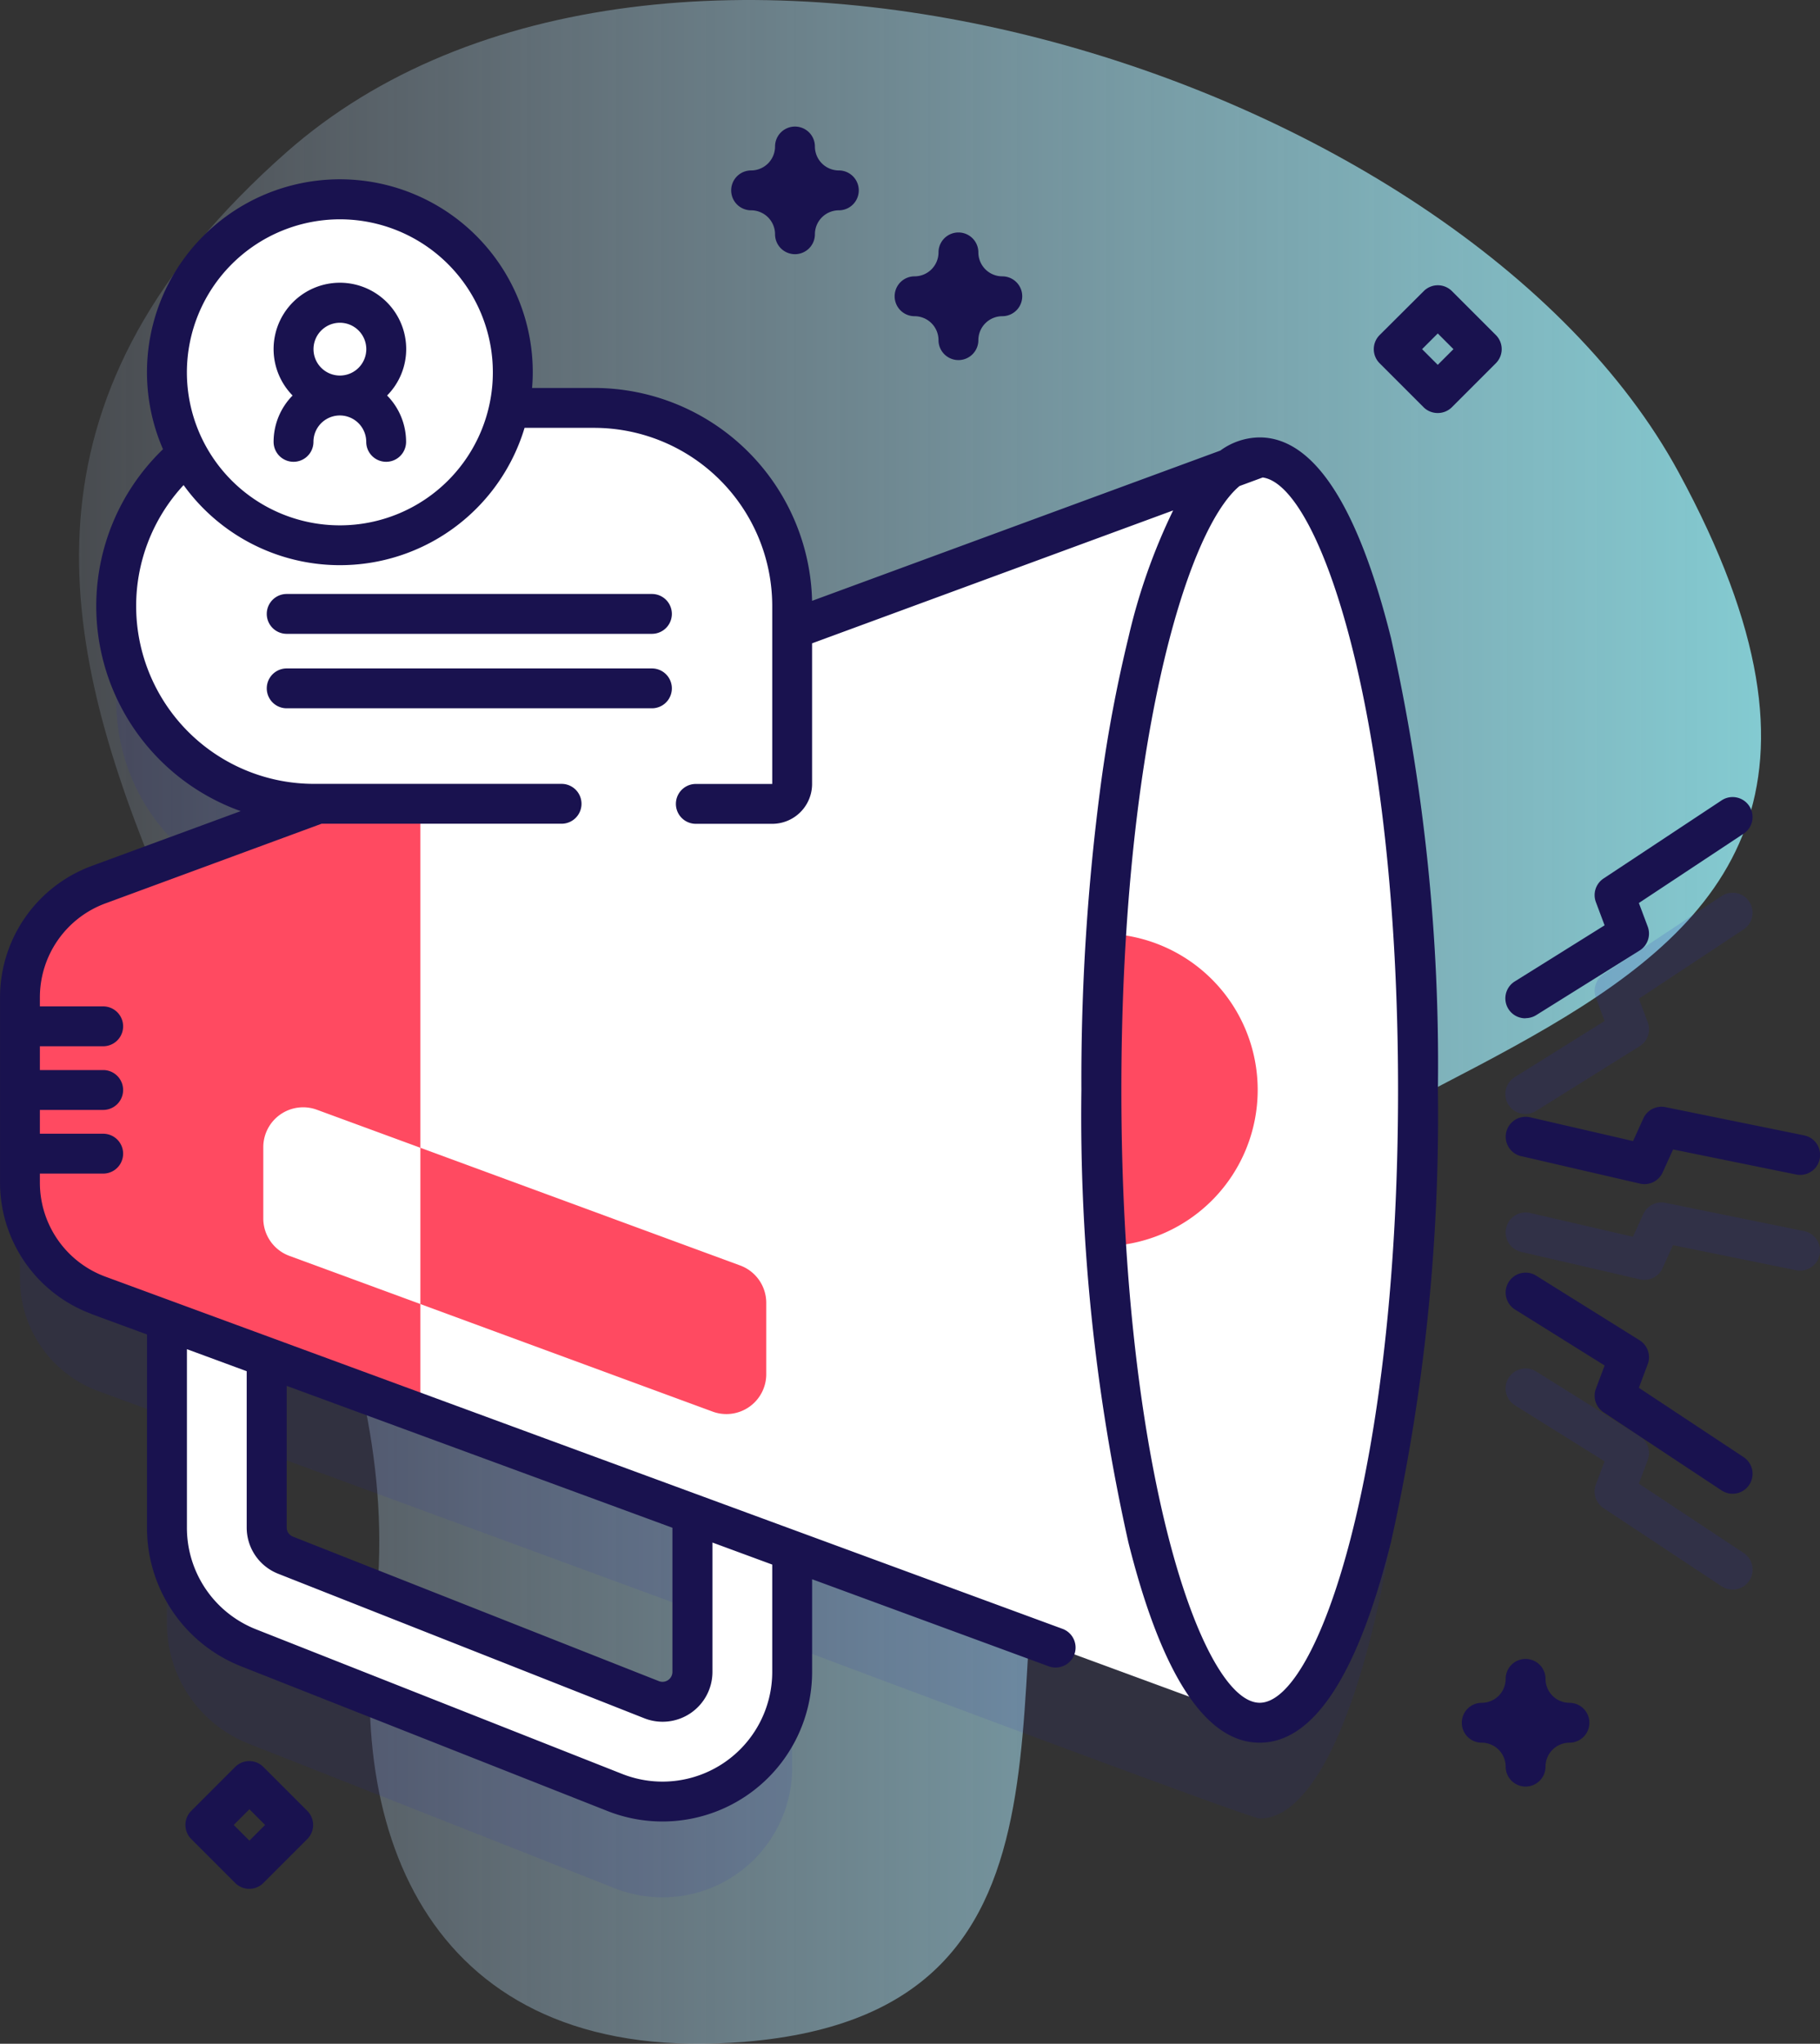<svg xmlns="http://www.w3.org/2000/svg" xmlns:xlink="http://www.w3.org/1999/xlink" width="63.933" height="71.776" viewBox="0 0 63.933 71.776">
  <rect x="0" y="0" width="63.933" height="71.776" fill="#333333" stroke="none"/>
  <defs>
    <linearGradient id="linear-gradient" y1="0.5" x2="1" y2="0.5" gradientUnits="objectBoundingBox">
      <stop offset="0" stop-color="#d2deff" stop-opacity="0"/>
      <stop offset="1" stop-color="#85dee2"/>
    </linearGradient>
  </defs>
  <g id="_4151702" data-name="4151702" transform="translate(-27.973 0)">
    <g id="Group_26591" data-name="Group 26591" transform="translate(28.674 0)">
      <g id="Group_26572" data-name="Group 26572" transform="translate(2.075)">
        <path id="Path_19453" data-name="Path 19453" d="M55.046,5.36c-18.971,16.758,5.443,33,3.118,51.313-1.034,8.141,2.251,15.924,13,15.034,13.1-1.084,8.342-13.628,11.084-21.978,4.719-14.369,33.747-11.013,21.714-33.147C96.279,2.456,68.1-6.174,55.046,5.36Z" transform="translate(-47.774 0)" fill="url(#linear-gradient)"/>
      </g>
      <g id="Group_26590" data-name="Group 26590" transform="translate(0 4.441)">
        <path id="Path_19454" data-name="Path 19454" d="M76.525,83a1.709,1.709,0,0,0-1.023.376L60.1,89.046v-.825a6.953,6.953,0,0,0-6.953-6.953H50.159a6.075,6.075,0,1,0-11.3,1.615A6.953,6.953,0,0,0,43.31,95.174h.134l-7.715,2.839a4.206,4.206,0,0,0-2.753,3.947v6.526a4.206,4.206,0,0,0,2.753,3.947l2.41.887v7.262a4.531,4.531,0,0,0,2.883,4.238l12.851,5.074a4.556,4.556,0,0,0,6.229-4.238V121.4s16.074,6.043,16.423,6.043c3.072,0,5.561-9.948,5.561-22.22S79.6,83,76.525,83ZM56.6,125.656a1.052,1.052,0,0,1-1.438.978l-12.85-5.074a1.046,1.046,0,0,1-.665-.978v-5.973l14.953,5.5Z" transform="translate(-32.975 -68.019)" fill="#2626bc" opacity="0.1"/>
        <g id="Group_26573" data-name="Group 26573" transform="translate(5.817)">
          <path id="Path_19455" data-name="Path 19455" d="M254.376,62.692a.7.7,0,0,1-.7-.7.842.842,0,0,0-.841-.841.7.7,0,1,1,0-1.4.842.842,0,0,0,.841-.841.7.7,0,1,1,1.4,0,.842.842,0,0,0,.841.841.7.7,0,1,1,0,1.4.842.842,0,0,0-.841.841A.7.7,0,0,1,254.376,62.692Z" transform="translate(-227.226 -54.487)" fill="#19124f"/>
          <path id="Path_19456" data-name="Path 19456" d="M396.494,420.051a.7.7,0,0,1-.7-.7.842.842,0,0,0-.841-.841.7.7,0,0,1,0-1.4.842.842,0,0,0,.841-.841.7.7,0,1,1,1.4,0,.842.842,0,0,0,.841.841.7.7,0,0,1,0,1.4.842.842,0,0,0-.841.841A.7.7,0,0,1,396.494,420.051Z" transform="translate(-349.421 -361.749)" fill="#19124f"/>
          <path id="Path_19457" data-name="Path 19457" d="M213.416,36.166a.7.7,0,0,1-.7-.7.842.842,0,0,0-.841-.841.7.7,0,0,1,0-1.4.842.842,0,0,0,.841-.841.7.7,0,0,1,1.4,0,.842.842,0,0,0,.841.841.7.7,0,1,1,0,1.4.842.842,0,0,0-.841.841A.7.7,0,0,1,213.416,36.166Z" transform="translate(-192.008 -31.68)" fill="#19124f"/>
          <path id="Path_19458" data-name="Path 19458" d="M374.493,75.957a.7.7,0,0,1-.5-.205l-1.542-1.542a.7.7,0,0,1,0-.991L374,71.676a.7.7,0,0,1,.991,0l1.542,1.542a.7.7,0,0,1,0,.991l-1.542,1.542A.7.7,0,0,1,374.493,75.957Zm-.551-2.243.551.551.551-.551-.551-.551Z" transform="translate(-330.505 -65.893)" fill="#19124f"/>
          <path id="Path_19459" data-name="Path 19459" d="M76.709,445.666a.7.7,0,0,1-.5-.205l-1.542-1.542a.7.7,0,0,1,0-.991l1.542-1.542a.7.7,0,0,1,.991,0l1.542,1.542a.7.7,0,0,1,0,.991L77.2,445.461A.7.7,0,0,1,76.709,445.666Zm-.551-2.243.551.551.551-.551-.551-.551Z" transform="translate(-74.466 -383.773)" fill="#19124f"/>
        </g>
        <g id="Group_26584" data-name="Group 26584" transform="translate(0 0.046)">
          <g id="Group_26579" data-name="Group 26579" transform="translate(0 11.574)">
            <g id="Group_26574" data-name="Group 26574" transform="translate(5.164 27.708)">
              <path id="Path_19460" data-name="Path 19460" d="M73.313,312.216v9.87a1.046,1.046,0,0,0,.665.978l12.85,5.074a1.052,1.052,0,0,0,1.438-.978v-8.309h3.5v8.309a4.555,4.555,0,0,1-6.229,4.238l-12.851-5.074a4.531,4.531,0,0,1-2.883-4.238v-9.87Z" transform="translate(-69.808 -312.216)" fill="#fff"/>
            </g>
            <path id="Path_19461" data-name="Path 19461" d="M32.973,133.522v6.526a4.206,4.206,0,0,0,2.753,3.947L76.523,159v-44.44l-40.8,15.01A4.206,4.206,0,0,0,32.973,133.522Z" transform="translate(-32.973 -114.565)" fill="#fff"/>
            <path id="Path_19462" data-name="Path 19462" d="M110.723,282.947l-14.86-5.467a1.4,1.4,0,0,0-1.886,1.316v2.5a1.4,1.4,0,0,0,.918,1.316l14.86,5.467a1.4,1.4,0,0,0,1.886-1.316v-2.5A1.4,1.4,0,0,0,110.723,282.947Z" transform="translate(-85.425 -254.566)" fill="#ff4a61"/>
            <path id="Path_19463" data-name="Path 19463" d="M47.042,191.943v22.744L35.73,210.525a4.2,4.2,0,0,1-2.753-3.946v-6.526a4.205,4.205,0,0,1,2.753-3.948l3.764-1.385Z" transform="translate(-32.976 -181.096)" fill="#ff4a61"/>
            <g id="Group_26578" data-name="Group 26578" transform="translate(0.001 19.283)">
              <g id="Group_26575" data-name="Group 26575">
                <path id="Path_19464" data-name="Path 19464" d="M32.977,252.115H35.9a.7.7,0,1,1,0,1.4H32.977Z" transform="translate(-32.977 -252.115)" fill="#19124f"/>
              </g>
              <g id="Group_26576" data-name="Group 26576" transform="translate(0 2.236)">
                <path id="Path_19465" data-name="Path 19465" d="M32.977,268.063H35.9a.7.7,0,0,1,0,1.4H32.977Z" transform="translate(-32.977 -268.063)" fill="#19124f"/>
              </g>
              <g id="Group_26577" data-name="Group 26577" transform="translate(0 4.472)">
                <path id="Path_19466" data-name="Path 19466" d="M32.977,284.012H35.9a.7.7,0,0,1,0,1.4H32.977Z" transform="translate(-32.977 -284.012)" fill="#19124f"/>
              </g>
            </g>
            <ellipse id="Ellipse_91" data-name="Ellipse 91" cx="5.561" cy="22.22" rx="5.561" ry="22.22" transform="translate(37.988 0)" fill="#fff"/>
            <path id="Path_19467" data-name="Path 19467" d="M309.45,239.4a5.49,5.49,0,0,1-5.319,5.488c-.112-1.755-.171-3.594-.171-5.488s.059-3.733.171-5.488A5.49,5.49,0,0,1,309.45,239.4Z" transform="translate(-265.971 -217.184)" fill="#ff4a61"/>
          </g>
          <path id="Path_19468" data-name="Path 19468" d="M80.136,116.093H64.045a6.953,6.953,0,1,1,0-13.907h9.838a6.953,6.953,0,0,1,6.953,6.953v6.253A.7.7,0,0,1,80.136,116.093Z" transform="translate(-53.711 -92.348)" fill="#fff"/>
          <g id="Group_26582" data-name="Group 26582" transform="translate(8.669 16.371)">
            <g id="Group_26580" data-name="Group 26580">
              <path id="Path_19469" data-name="Path 19469" d="M108.341,150.188H95.511a.7.7,0,1,1,0-1.4h12.83a.7.7,0,1,1,0,1.4Z" transform="translate(-94.81 -148.786)" fill="#19124f"/>
            </g>
            <g id="Group_26581" data-name="Group 26581" transform="translate(0 2.615)">
              <path id="Path_19470" data-name="Path 19470" d="M108.341,168.845H95.511a.7.7,0,0,1,0-1.4h12.83a.7.7,0,1,1,0,1.4Z" transform="translate(-94.81 -167.443)" fill="#19124f"/>
            </g>
          </g>
          <g id="Group_26583" data-name="Group 26583" transform="translate(2.646 0)">
            <circle id="Ellipse_92" data-name="Ellipse 92" cx="6.075" cy="6.075" r="6.075" transform="translate(0 8.59) rotate(-45)" fill="#fff"/>
            <path id="Path_19471" data-name="Path 19471" d="M101.185,73.186a2.329,2.329,0,1,0-3.991,1.628,2.321,2.321,0,0,0-.667,1.628.7.7,0,1,0,1.4,0,.927.927,0,0,1,1.854,0,.7.7,0,1,0,1.4,0,2.32,2.32,0,0,0-.667-1.628A2.319,2.319,0,0,0,101.185,73.186Zm-2.329-.927a.927.927,0,1,1-.927.927A.928.928,0,0,1,98.856,72.259Z" transform="translate(-90.263 -65.411)" fill="#19124f"/>
          </g>
          <path id="Path_19472" data-name="Path 19472" d="M99.491,278.812V284.3l-4.6-1.691a1.4,1.4,0,0,1-.918-1.315v-2.5a1.4,1.4,0,0,1,1.886-1.316Z" transform="translate(-85.425 -242.99)" fill="#fff"/>
        </g>
        <g id="Group_26589" data-name="Group 26589" transform="translate(52.189 26.916)" opacity="0.15">
          <g id="Group_26585" data-name="Group 26585" transform="translate(0 10.875)">
            <path id="Path_19473" data-name="Path 19473" d="M410.124,303.971a.7.7,0,0,1-.158-.018l-4.173-.965a.7.7,0,0,1,.316-1.366l3.614.836.36-.792a.7.7,0,0,1,.778-.4l4.871.992a.7.7,0,1,1-.28,1.374l-4.324-.88-.366.806a.7.7,0,0,1-.638.411Z" transform="translate(-405.249 -301.255)" fill="#2626bc"/>
          </g>
          <g id="Group_26588" data-name="Group 26588">
            <g id="Group_26586" data-name="Group 26586">
              <path id="Path_19474" data-name="Path 19474" d="M405.951,231.443a.7.7,0,0,1-.372-1.3l3.147-1.965-.305-.814a.7.7,0,0,1,.269-.831l4.146-2.743a.7.7,0,1,1,.774,1.169l-3.68,2.435.311.828a.7.7,0,0,1-.285.841l-3.633,2.269A.7.7,0,0,1,405.951,231.443Z" transform="translate(-405.249 -223.678)" fill="#2626bc"/>
            </g>
            <g id="Group_26587" data-name="Group 26587" transform="translate(0 16.702)">
              <path id="Path_19475" data-name="Path 19475" d="M413.222,350.583a.7.7,0,0,1-.386-.116l-4.146-2.743a.7.7,0,0,1-.269-.831l.305-.814-3.147-1.965a.7.7,0,0,1,.743-1.189l3.633,2.269a.7.7,0,0,1,.285.841l-.311.828,3.68,2.435a.7.7,0,0,1-.387,1.286Z" transform="translate(-405.25 -342.818)" fill="#2626bc"/>
            </g>
          </g>
        </g>
      </g>
    </g>
    <g id="Group_26592" data-name="Group 26592" transform="translate(27.973 6.301)">
      <path id="Path_19476" data-name="Path 19476" d="M31.185,84.794l1.952.718v6.772a5.228,5.228,0,0,0,3.326,4.89l12.852,5.075a5.257,5.257,0,0,0,7.186-4.89V94.108l8.312,3.058a.7.7,0,1,0,.484-1.316L31.669,83.479a3.518,3.518,0,0,1-2.295-3.289V73.664a3.517,3.517,0,0,1,2.295-3.289l7.6-2.8H47.7a.7.7,0,0,0,0-1.4H39.009a6.246,6.246,0,0,1-4.587-10.493A6.771,6.771,0,0,0,46.4,53.672h2.446A6.26,6.26,0,0,1,55.1,59.925v6.253H52.416a.7.7,0,1,0,0,1.4H55.1a1.4,1.4,0,0,0,1.4-1.4V61.239l12.683-4.667a20.99,20.99,0,0,0-1.573,4.473,49.494,49.494,0,0,0-.957,5.074,78.815,78.815,0,0,0-.693,10.808,68.484,68.484,0,0,0,1.65,15.882c1.169,4.67,2.721,7.039,4.612,7.039s3.443-2.368,4.612-7.039a68.485,68.485,0,0,0,1.65-15.882,68.487,68.487,0,0,0-1.65-15.882c-1.161-4.638-2.7-7-4.573-7.037h-.04a2.367,2.367,0,0,0-1.38.462L56.5,59.747a7.662,7.662,0,0,0-7.65-7.476H46.664c.015-.181.024-.363.024-.548a6.776,6.776,0,1,0-12.989,2.7,7.645,7.645,0,0,0,2.729,12.709l-5.242,1.929a4.925,4.925,0,0,0-3.212,4.6V80.19a4.924,4.924,0,0,0,3.212,4.6ZM55.1,97.36a3.855,3.855,0,0,1-5.27,3.586L36.978,95.871a3.833,3.833,0,0,1-2.439-3.586V86.028l2.1.774v5.483a1.744,1.744,0,0,0,1.108,1.631L50.6,98.988A1.751,1.751,0,0,0,53,97.36V92.819l2.1.774ZM38.044,87.317,51.594,92.3V97.36a.349.349,0,0,1-.479.325l-12.85-5.073a.345.345,0,0,1-.221-.327ZM77.084,76.927c0,13.332-2.831,21.519-4.86,21.519s-4.86-8.186-4.86-21.519c0-11.833,2.23-19.612,4.151-21.212l.814-.3C74.349,55.688,77.084,63.821,77.084,76.927ZM39.912,46.348a5.374,5.374,0,1,1-5.374,5.374A5.38,5.38,0,0,1,39.912,46.348Z" transform="translate(-27.973 -44.947)" fill="#19124f"/>
      <path id="Path_19477" data-name="Path 19477" d="M405.793,278.99l4.173.965a.7.7,0,0,0,.8-.393l.366-.806,4.324.88a.7.7,0,1,0,.28-1.374l-4.872-.992a.7.7,0,0,0-.778.4l-.36.792-3.614-.835a.7.7,0,1,0-.316,1.366Z" transform="translate(-352.36 -244.689)" fill="#19124f"/>
      <path id="Path_19478" data-name="Path 19478" d="M405.952,207.443a.7.7,0,0,0,.371-.106l3.633-2.269a.7.7,0,0,0,.285-.841l-.311-.828,3.68-2.435a.7.7,0,1,0-.774-1.169l-4.146,2.743a.7.7,0,0,0-.269.831l.305.814-3.146,1.965a.7.7,0,0,0,.372,1.3Z" transform="translate(-352.36 -177.987)" fill="#19124f"/>
      <path id="Path_19479" data-name="Path 19479" d="M408.69,323.724l4.146,2.743a.7.7,0,1,0,.774-1.169l-3.68-2.435.311-.828a.7.7,0,0,0-.285-.841l-3.633-2.269a.7.7,0,1,0-.743,1.189l3.147,1.965-.305.814A.7.7,0,0,0,408.69,323.724Z" transform="translate(-352.36 -280.425)" fill="#19124f"/>
    </g>
  </g>
</svg>
